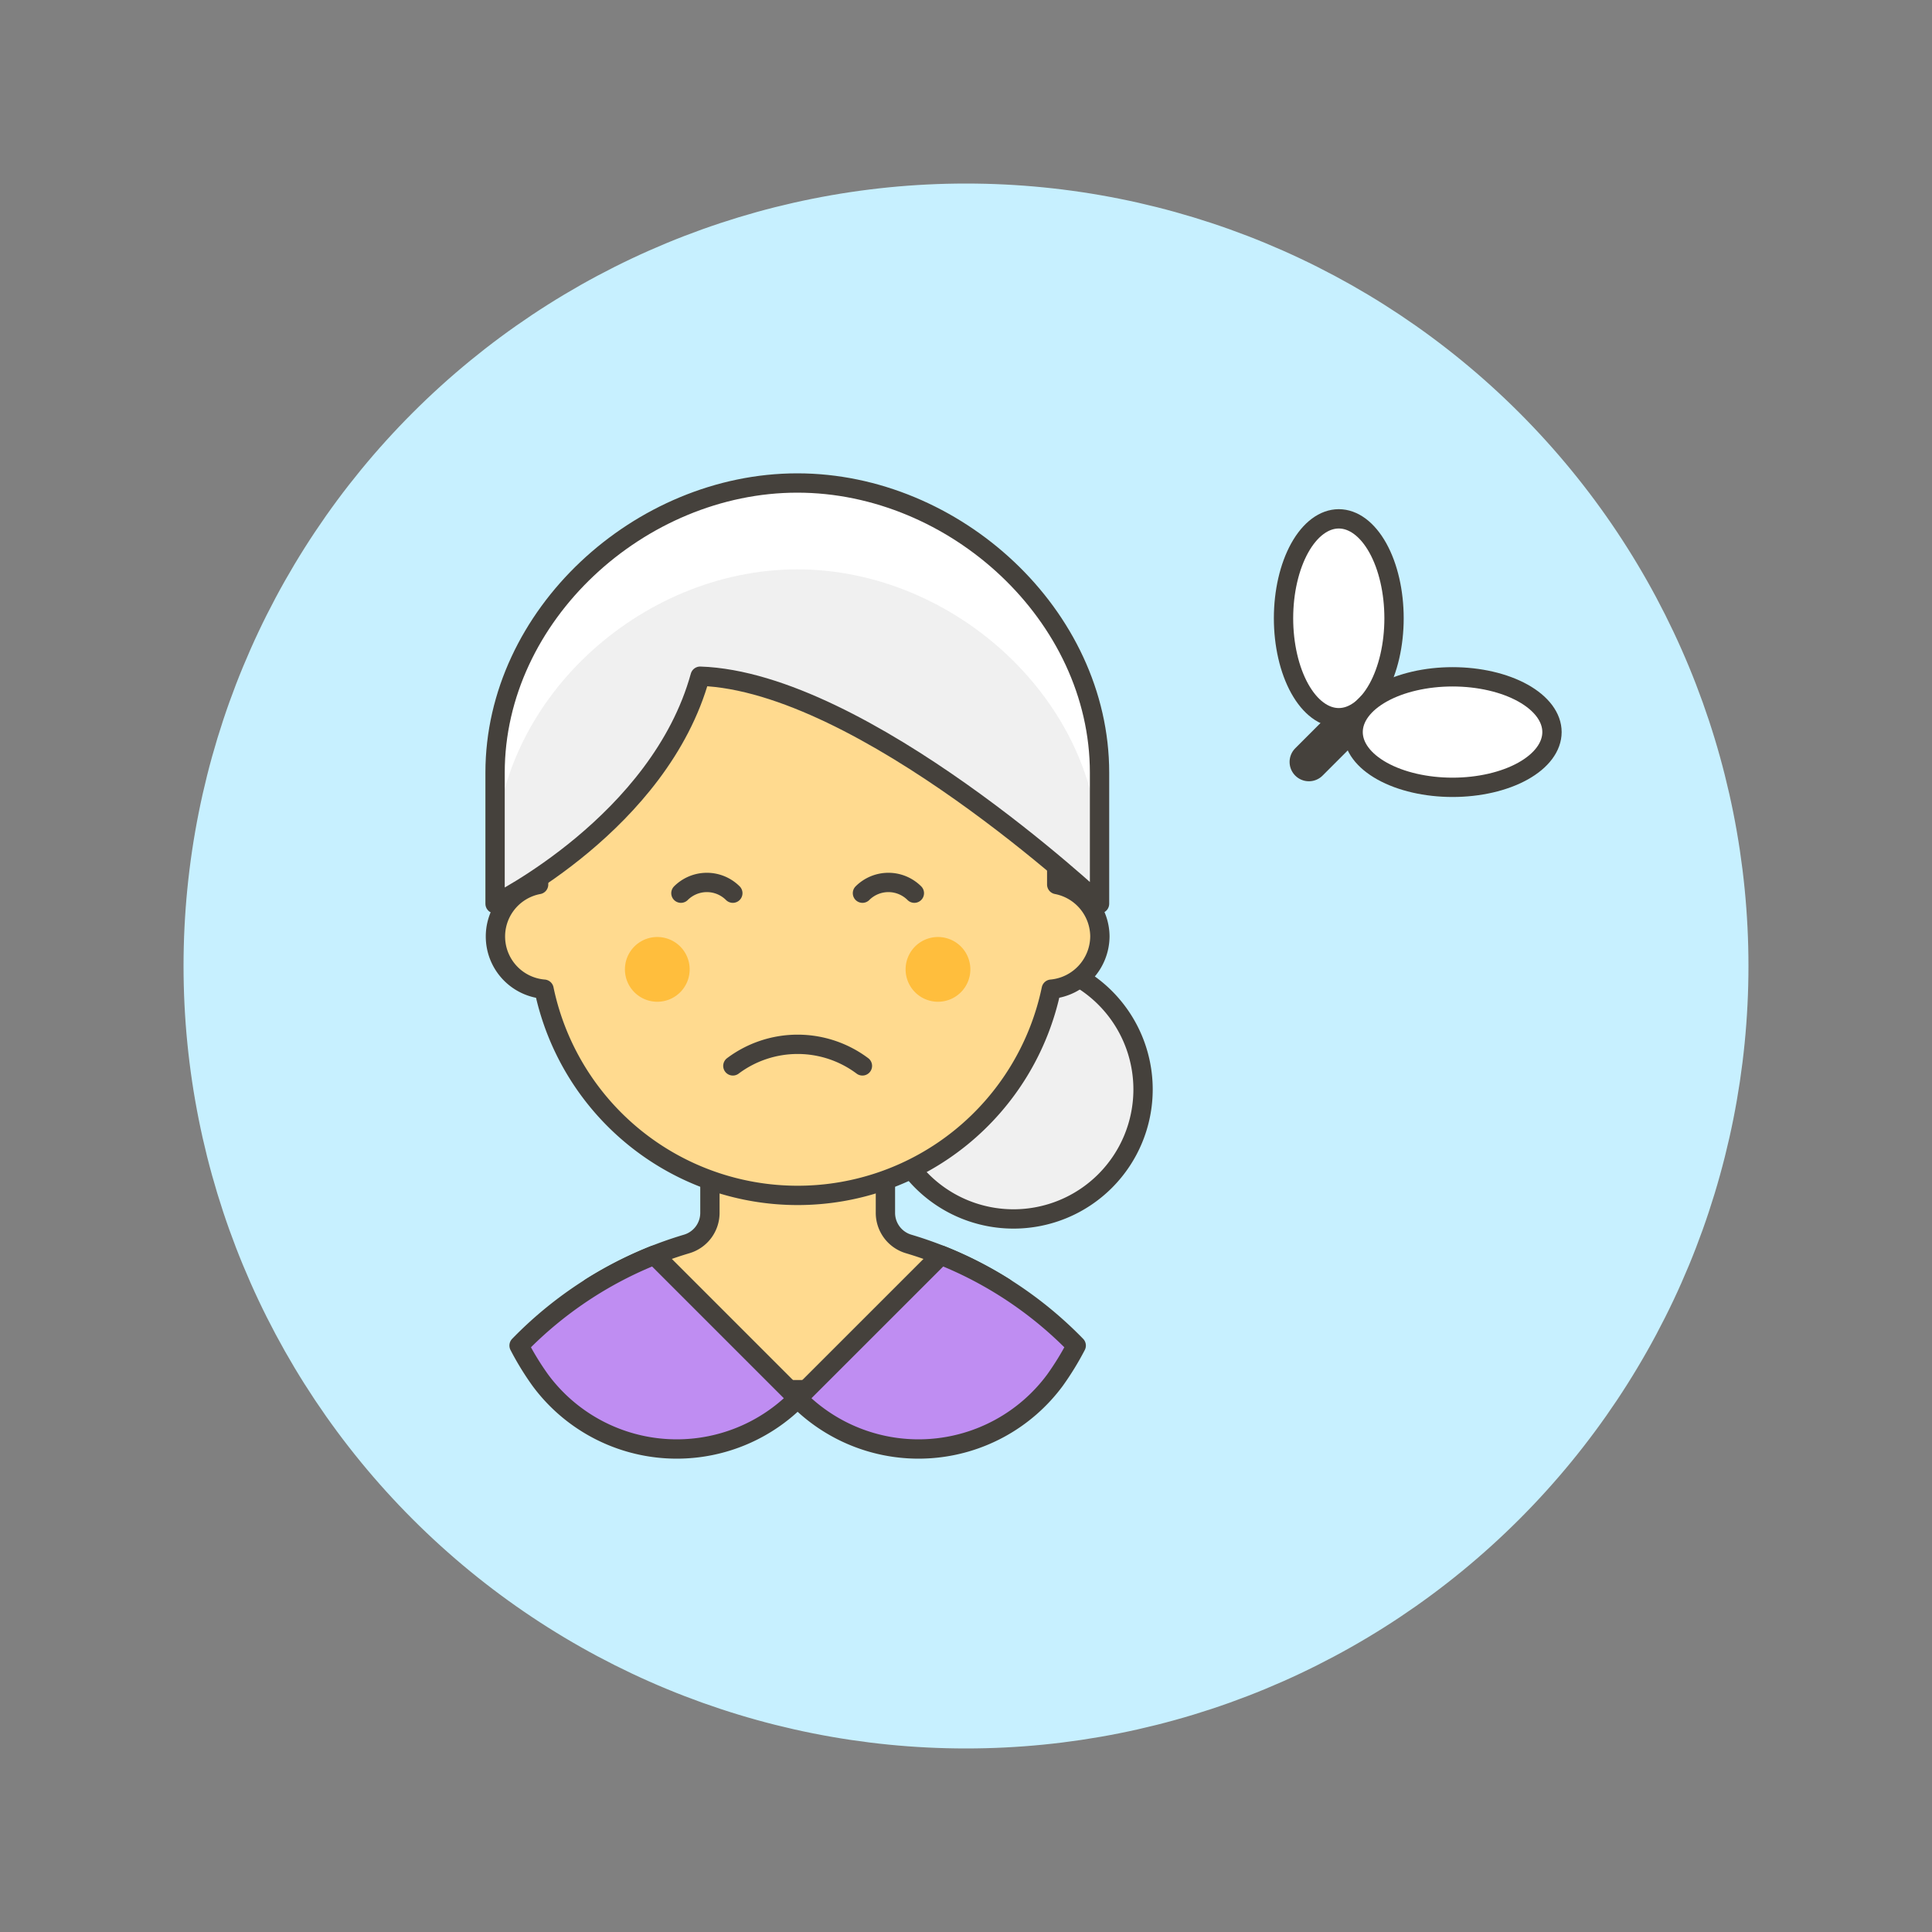 <svg width="160" height="160" fill="none" xmlns="http://www.w3.org/2000/svg">
  <rect width="100%" height="100%" fill="#808080" stroke="none"/>
  <path d="M16 80c0 16.974 6.743 33.253 18.745 45.255C46.748 137.257 63.026 144 80 144c16.974 0 33.253-6.743 45.255-18.745C137.257 113.253 144 96.974 144 80c0-16.974-6.743-33.252-18.745-45.255C113.253 22.743 96.974 16 80 16c-16.974 0-33.252 6.743-45.255 18.745C22.743 46.748 16 63.026 16 80v0z" fill="#C7F0FF" stroke="#C7F0FF" stroke-width="1.6" stroke-miterlimit="10"/>
  <path d="M113.064 58.434l-4.666 4.667" stroke="#45413C" stroke-width="3.2" stroke-linecap="round" stroke-linejoin="round"/>
  <path d="M106.296 51.203c0 2.184.482 4.279 1.34 5.823.858 1.544 2.022 2.412 3.236 2.412 1.214 0 2.377-.868 3.236-2.412.858-1.544 1.34-3.639 1.34-5.823s-.482-4.279-1.34-5.823c-.859-1.544-2.022-2.412-3.236-2.412-1.214 0-2.378.868-3.236 2.412-.858 1.544-1.34 3.639-1.34 5.823v0z" fill="#fff" stroke="#45413C" stroke-width="1.6" stroke-linecap="round" stroke-linejoin="round"/>
  <path d="M112.059 60.627c0 1.214.868 2.378 2.412 3.236 1.545.858 3.639 1.34 5.823 1.34 2.184 0 4.279-.482 5.823-1.34 1.545-.858 2.412-2.022 2.412-3.236 0-1.214-.867-2.377-2.412-3.236-1.544-.858-3.639-1.34-5.823-1.34-2.184 0-4.278.482-5.823 1.34-1.544.858-2.412 2.022-2.412 3.236v0z" fill="#fff" stroke="#45413C" stroke-width="1.6" stroke-linecap="round" stroke-linejoin="round"/>
  <path d="M75.244 103.018a2.679 2.679 0 01-1.386-.97 2.685 2.685 0 01-.531-1.606v-8.262H58.792v8.262a2.687 2.687 0 01-.533 1.607 2.687 2.687 0 01-1.388.969 32.033 32.033 0 00-7.942 3.602 21.541 21.541 0 007.575 6.236 21.556 21.556 0 009.555 2.233 21.556 21.556 0 009.555-2.233 21.542 21.542 0 007.575-6.236 32.063 32.063 0 00-7.945-3.602v0z" fill="#FFDA8F" stroke="#45413C" stroke-width="1.6" stroke-linecap="round" stroke-linejoin="round"/>
  <path d="M66.058 115.809l-11.864-11.864a32.255 32.255 0 00-11.206 7.488c.518 1 1.108 1.962 1.765 2.877a14.049 14.049 0 004.534 3.957 14.035 14.035 0 005.774 1.698 14.037 14.037 0 005.954-.873 14.042 14.042 0 005.043-3.283v0zM77.924 103.945l-11.867 11.864a14.043 14.043 0 005.043 3.283 14.037 14.037 0 005.954.873 14.036 14.036 0 005.774-1.698 14.049 14.049 0 004.534-3.957 23.372 23.372 0 001.765-2.877 32.264 32.264 0 00-11.203-7.488z" fill="#BF8DF2" stroke="#45413C" stroke-width="1.6" stroke-linecap="round" stroke-linejoin="round"/>
  <path d="M73.207 90.22a10.728 10.728 0 003.142 7.586 10.728 10.728 0 007.586 3.142 10.728 10.728 0 007.586-3.142 10.728 10.728 0 000-15.171 10.728 10.728 0 00-15.171 0 10.728 10.728 0 00-3.142 7.586v0z" fill="#F0F0F0" stroke="#45413C" stroke-width="1.6" stroke-linecap="round" stroke-linejoin="round"/>
  <path d="M91.088 77.55a4.408 4.408 0 00-3.575-4.298v-2.858a21.457 21.457 0 00-6.198-15.326 21.456 21.456 0 00-23.522-4.713 21.454 21.454 0 00-11.624 11.755 21.455 21.455 0 00-1.564 8.284v2.858a4.378 4.378 0 00-3.569 4.53 4.378 4.378 0 004.018 4.138 21.456 21.456 0 0021.004 17.078 21.456 21.456 0 0021.004-17.078 4.424 4.424 0 004.026-4.37v0z" fill="#FFDA8F" stroke="#45413C" stroke-width="1.6" stroke-linecap="round" stroke-linejoin="round"/>
  <path d="M51.754 80.228a2.681 2.681 0 105.361 0 2.681 2.681 0 00-5.361-0zM74.999 80.228a2.681 2.681 0 105.361-0 2.681 2.681 0 00-5.361 0z" fill="#FFBE3D"/>
  <path d="M75.723 73.969a3.043 3.043 0 00-4.298 0M56.391 73.969a3.043 3.043 0 014.298 0M71.421 88.272a8.947 8.947 0 00-10.728 0" stroke="#45413C" stroke-width="1.6" stroke-linecap="round" stroke-linejoin="round"/>
  <path d="M91.058 74.845S71.505 56.446 57.983 56C54.631 68.13 41 74.845 41 74.845V63.988C41 50.953 52.996 40 66.031 40s25.028 10.953 25.028 23.988v10.857z" fill="#F0F0F0"/>
  <path d="M66.031 40C52.996 40 41 50.953 41 63.988v7.15c0-13.032 11.996-23.986 25.031-23.986s25.028 10.953 25.028 23.986v-7.15C91.058 50.959 79.063 40 66.031 40z" fill="#fff"/>
  <path d="M91.058 74.845S71.505 56.446 57.983 56C54.631 68.13 41 74.845 41 74.845V63.988C41 50.953 52.996 40 66.031 40s25.028 10.953 25.028 23.988v10.857z" stroke="#45413C" stroke-width="1.6" stroke-linecap="round" stroke-linejoin="round"/>
</svg>
